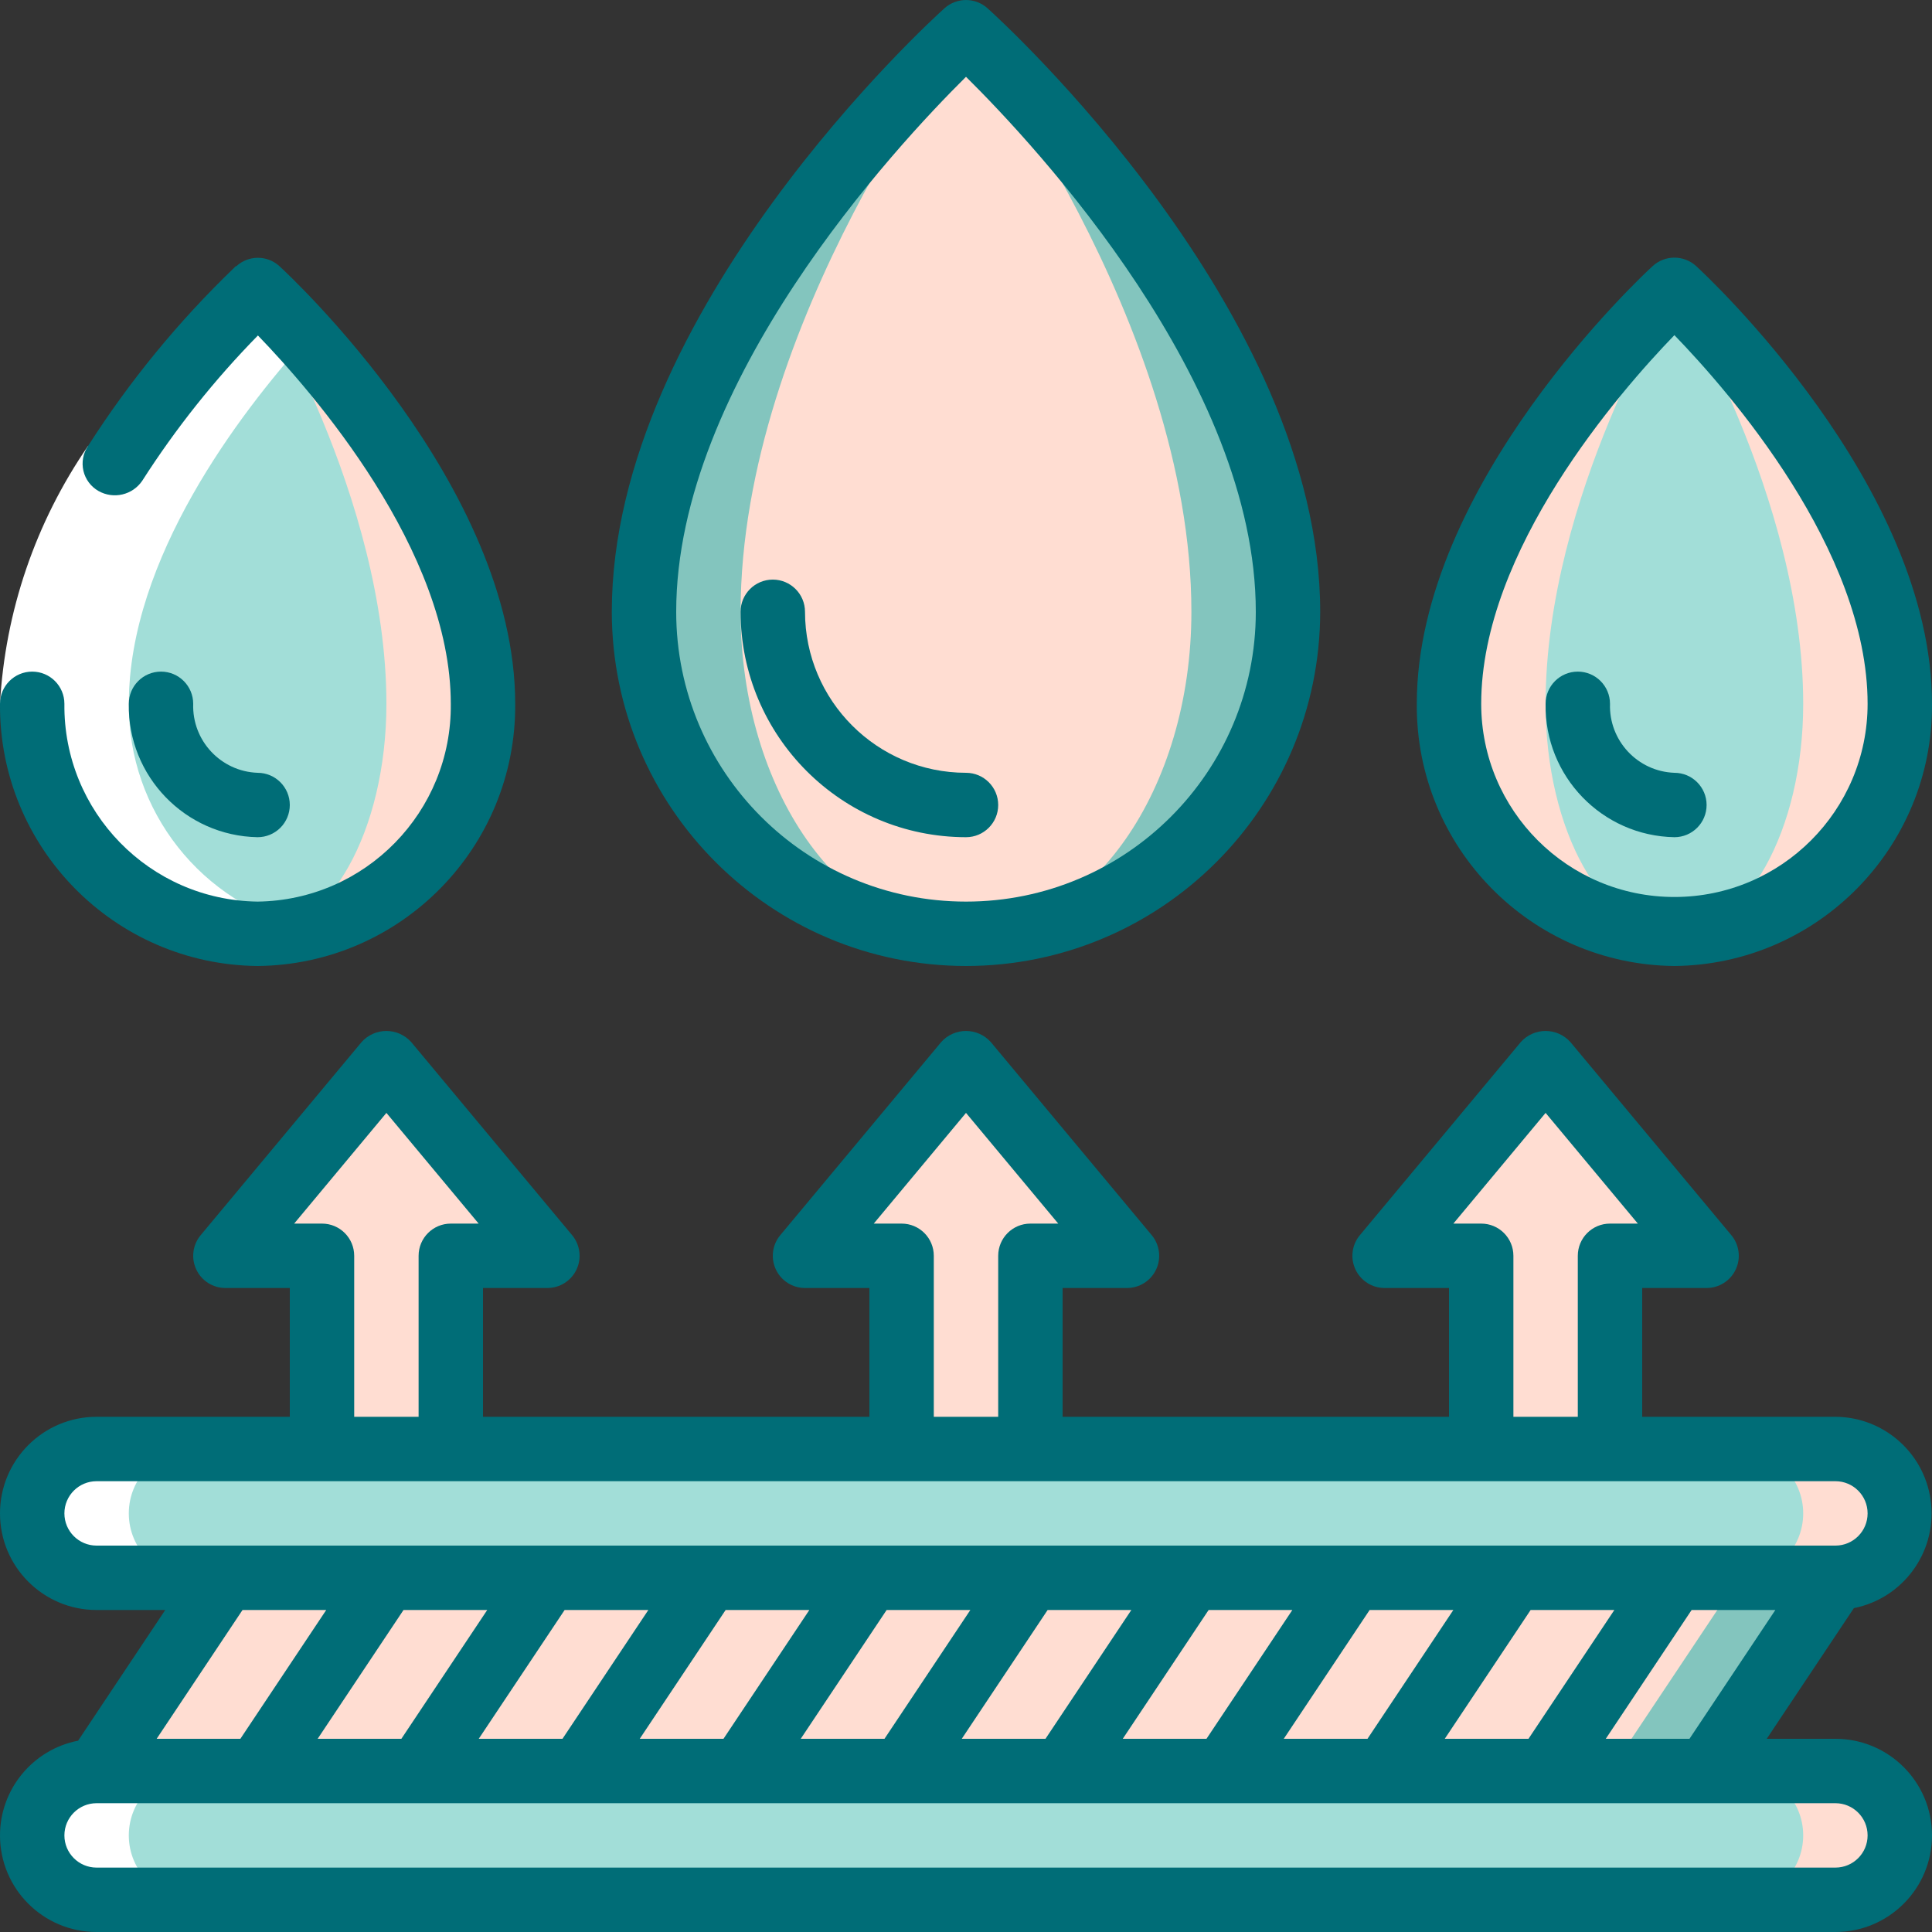 <svg width="72" height="72" viewBox="0 0 72 72" fill="none" xmlns="http://www.w3.org/2000/svg">
<rect x="0" y="0" width="72" height="72" fill="#333333" stroke="none"/>
<g clip-path="url(#clip0)">
<path d="M68.4 66H3.6C2.274 66 1.2 67.075 1.2 68.4C1.2 69.725 2.274 70.8 3.6 70.8H68.4C69.725 70.8 70.8 69.725 70.8 68.4C70.8 67.075 69.725 66 68.4 66Z" fill="#A2DED8"/>
<path d="M68.4 66H64.8C66.125 66 67.2 67.075 67.2 68.4C67.2 69.725 66.125 70.8 64.8 70.8H68.4C69.725 70.8 70.8 69.725 70.8 68.4C70.8 67.075 69.725 66 68.4 66Z" fill="#FFDDD2"/>
<path d="M68.4 54H3.6C2.274 54 1.2 55.075 1.2 56.4C1.2 57.725 2.274 58.8 3.6 58.8H68.4C69.725 58.8 70.8 57.725 70.8 56.4C70.8 55.075 69.725 54 68.4 54Z" fill="#A2DED8"/>
<path d="M68.4 54H64.8C66.125 54 67.2 55.075 67.2 56.4C67.2 57.725 66.125 58.8 64.8 58.8H68.4C69.725 58.8 70.8 57.725 70.8 56.4C70.8 55.075 69.725 54 68.4 54Z" fill="#FFDDD2"/>
<path d="M68.4 58.8L63.6 66H3.6L8.4 58.8H68.4Z" fill="#FFDDD2"/>
<path d="M64.8 58.8L60 66H63.6L68.4 58.8H64.8Z" fill="#83C5BE"/>
<path d="M48 22.8C48 29.428 42.627 34.8 36 34.8C29.372 34.8 24 29.428 24 22.8C24 12 36 1.2 36 1.2C36 1.2 48 12 48 22.8Z" fill="#83C5BE"/>
<path d="M44.4 22.8C44.4 29.428 40.639 34.8 36 34.8C31.36 34.8 27.6 29.428 27.6 22.8C27.6 12 36 1.2 36 1.2C36 1.2 44.4 12 44.4 22.8Z" fill="#FFDDD2"/>
<path d="M18 26.229C18.047 30.915 14.286 34.752 9.6 34.8C4.914 34.752 1.153 30.915 1.2 26.229C1.2 18.515 9.6 10.8 9.6 10.8C9.6 10.8 18 18.515 18 26.229Z" fill="#FFDDD2"/>
<path d="M14.4 26.229C14.4 30.96 12.251 34.8 9.6 34.8C6.949 34.8 4.8 30.96 4.8 26.229C4.8 18.515 9.6 10.8 9.6 10.8C9.6 10.8 14.4 18.515 14.4 26.229Z" fill="#A2DED8"/>
<path d="M70.8 26.229C70.8 30.868 67.039 34.629 62.4 34.629C57.761 34.629 54 30.868 54 26.229C54 18.515 62.4 10.8 62.4 10.8C62.4 10.8 70.8 18.515 70.8 26.229Z" fill="#FFDDD2"/>
<path d="M67.2 26.229C67.2 30.96 65.051 34.8 62.4 34.8C59.749 34.8 57.6 30.96 57.6 26.229C57.6 18.515 62.4 10.8 62.4 10.8C62.4 10.8 67.2 18.515 67.2 26.229Z" fill="#A2DED8"/>
<path d="M42 46.8H38.4V54H33.6V46.8H30L36 39.6L42 46.8Z" fill="#FFDDD2"/>
<path d="M63.6 46.8H60V54H55.2V46.8H51.6L57.6 39.6L63.6 46.8Z" fill="#FFDDD2"/>
<path d="M20.4 46.8H16.8V54H12V46.8H8.4L14.4 39.6L20.4 46.8Z" fill="#FFDDD2"/>
<path d="M9.6 34.8C10.206 34.799 10.809 34.731 11.4 34.597C7.514 33.694 4.773 30.218 4.8 26.229C4.8 20.813 8.933 15.408 11.4 12.662C10.354 11.496 9.6 10.8 9.6 10.8C9.6 10.8 1.2 18.515 1.2 26.229C1.153 30.915 4.914 34.752 9.6 34.8Z" fill="white"/>
<path d="M3.6 66C2.274 66 1.2 67.075 1.2 68.4C1.2 69.725 2.274 70.8 3.6 70.8H7.2C5.874 70.8 4.8 69.725 4.8 68.4C4.8 67.075 5.874 66 7.2 66H3.6Z" fill="white"/>
<path d="M3.6 58.8H7.2C5.874 58.8 4.8 57.725 4.8 56.4C4.8 55.075 5.874 54 7.2 54H3.6C2.274 54 1.2 55.075 1.2 56.4C1.2 57.725 2.274 58.8 3.6 58.8Z" fill="white"/>
<path d="M3.276 16.628L5.304 17.911C3.599 20.369 2.595 23.244 2.4 26.228H-6.10352e-05C0.189 22.788 1.323 19.467 3.276 16.628Z" fill="white"/>
<path d="M-6.10352e-05 68.4C-6.10352e-05 70.388 1.612 72 3.6 72H68.4C70.388 72 72 70.388 72 68.4C72 66.412 70.388 64.8 68.4 64.8H65.841L69.089 59.93C70.901 59.569 72.145 57.893 71.968 56.054C71.79 54.214 70.248 52.808 68.4 52.8H61.2V48H63.6C64.065 48 64.489 47.73 64.686 47.309C64.884 46.887 64.82 46.39 64.522 46.032L58.522 38.832C58.286 38.571 57.952 38.421 57.6 38.421C57.248 38.421 56.913 38.571 56.678 38.832L50.678 46.032C50.38 46.39 50.316 46.887 50.514 47.309C50.711 47.73 51.135 48 51.6 48H54V52.8H39.6V48H42C42.465 48 42.889 47.73 43.086 47.309C43.284 46.887 43.219 46.39 42.922 46.032L36.922 38.832C36.687 38.571 36.352 38.421 36 38.421C35.648 38.421 35.313 38.571 35.078 38.832L29.078 46.032C28.78 46.39 28.716 46.887 28.914 47.309C29.111 47.73 29.535 48 30 48H32.4V52.8H18V48H20.4C20.865 48 21.289 47.73 21.486 47.309C21.684 46.887 21.619 46.39 21.322 46.032L15.322 38.832C15.086 38.571 14.752 38.421 14.4 38.421C14.048 38.421 13.713 38.571 13.478 38.832L7.478 46.032C7.18 46.39 7.116 46.887 7.314 47.309C7.511 47.73 7.934 48 8.4 48H10.8V52.8H3.6C1.612 52.8 -6.08792e-05 54.412 -6.08792e-05 56.4C-6.08792e-05 58.388 1.612 60 3.6 60H6.158L2.911 64.87C1.221 65.199 0.001 66.678 -6.10352e-05 68.4H-6.10352e-05ZM69.6 68.4C69.6 69.063 69.063 69.6 68.4 69.6H3.6C2.937 69.6 2.4 69.063 2.4 68.4C2.4 67.737 2.937 67.2 3.6 67.2H68.4C69.063 67.2 69.6 67.737 69.6 68.4ZM18.158 60L14.958 64.8H11.838L15.038 60H18.158ZM53.842 64.8L57.042 60H60.162L56.962 64.8H53.842ZM50.962 64.8H47.842L51.042 60H54.162L50.962 64.8ZM44.962 64.8H41.842L45.042 60H48.162L44.962 64.8ZM38.962 64.8H35.842L39.042 60H42.162L38.962 64.8ZM32.962 64.8H29.841L33.042 60H36.162L32.962 64.8ZM26.962 64.8H23.841L27.042 60H30.162L26.962 64.8ZM20.962 64.8H17.841L21.042 60H24.162L20.962 64.8ZM59.842 64.8L63.042 60H66.162L62.962 64.8H59.842ZM55.2 45.6H54.162L57.6 41.474L61.038 45.6H60C59.337 45.6 58.8 46.137 58.8 46.8V52.8H56.4V46.8C56.4 46.137 55.863 45.6 55.2 45.6ZM33.6 45.6H32.562L36 41.474L39.438 45.6H38.4C37.737 45.6 37.2 46.137 37.2 46.8V52.8H34.8V46.8C34.8 46.137 34.263 45.6 33.6 45.6ZM12 45.6H10.962L14.4 41.474L17.838 45.6H16.8C16.137 45.6 15.6 46.137 15.6 46.8V52.8H13.2V46.8C13.2 46.137 12.663 45.6 12 45.6ZM2.4 56.4C2.4 55.737 2.937 55.2 3.6 55.2H68.4C69.063 55.2 69.6 55.737 69.6 56.4C69.6 57.063 69.063 57.6 68.4 57.6H3.6C2.937 57.6 2.4 57.063 2.4 56.4ZM12.158 60L8.958 64.8H5.838L9.038 60H12.158Z" fill="#006D77"/>
<path d="M36 36C43.287 35.992 49.191 30.087 49.2 22.8C49.2 11.595 37.309 0.763 36.803 0.309C36.346 -0.102 35.654 -0.102 35.197 0.309C34.691 0.763 22.8 11.595 22.8 22.8C22.809 30.087 28.713 35.992 36 36ZM36 2.862C38.629 5.464 46.8 14.242 46.8 22.8C46.8 28.765 41.965 33.6 36 33.6C30.035 33.6 25.2 28.765 25.2 22.8C25.2 14.254 33.373 5.466 36 2.862Z" fill="#006D77"/>
<path d="M36 31.2C36.663 31.2 37.2 30.663 37.2 30C37.2 29.337 36.663 28.8 36 28.8C32.688 28.796 30.004 26.112 30 22.8C30 22.137 29.462 21.6 28.8 21.6C28.137 21.6 27.6 22.137 27.6 22.8C27.605 27.437 31.363 31.195 36 31.2Z" fill="#006D77"/>
<path d="M9.6 36C14.946 35.946 19.241 31.575 19.2 26.229C19.2 18.081 10.771 10.246 10.411 9.917C9.953 9.5 9.252 9.505 8.799 9.928L8.789 9.916C8.765 9.939 8.743 9.963 8.72 9.986C6.65 11.977 4.822 14.207 3.276 16.629C3.095 16.899 3.035 17.232 3.109 17.549C3.184 17.865 3.387 18.136 3.669 18.297C4.231 18.617 4.944 18.449 5.304 17.912C6.55 15.965 7.994 14.152 9.612 12.502C11.652 14.614 16.8 20.503 16.8 26.229C16.843 30.251 13.622 33.548 9.6 33.6C5.578 33.548 2.357 30.251 2.4 26.229C2.4 25.566 1.863 25.029 1.2 25.029C0.537 25.029 -0 25.566 -0 26.229C-0.041 31.575 4.253 35.946 9.6 36Z" fill="#006D77"/>
<path d="M10.8 30C10.8 29.338 10.263 28.8 9.6 28.8C8.228 28.75 7.155 27.601 7.2 26.229C7.2 25.566 6.663 25.029 6 25.029C5.337 25.029 4.8 25.566 4.8 26.229C4.756 28.926 6.903 31.15 9.6 31.2C9.918 31.2 10.223 31.074 10.448 30.849C10.673 30.624 10.8 30.319 10.8 30Z" fill="#006D77"/>
<path d="M62.4 36C67.746 35.946 72.04 31.575 72 26.228C72 18.08 63.571 10.246 63.211 9.917C62.752 9.496 62.047 9.496 61.589 9.917C61.228 10.246 52.8 18.077 52.8 26.228C52.759 31.575 57.053 35.946 62.4 36ZM62.4 12.49C64.44 14.596 69.6 20.497 69.6 26.228C69.6 30.205 66.376 33.428 62.4 33.428C58.423 33.428 55.2 30.205 55.2 26.228C55.2 20.509 60.36 14.598 62.4 12.49Z" fill="#006D77"/>
<path d="M62.4 31.2C63.063 31.2 63.6 30.663 63.6 30C63.6 29.338 63.063 28.8 62.4 28.8C61.028 28.75 59.956 27.601 60 26.229C60 25.566 59.463 25.029 58.8 25.029C58.137 25.029 57.6 25.566 57.6 26.229C57.556 28.926 59.703 31.15 62.4 31.2Z" fill="#006D77"/>
</g>
<defs>
<clipPath id="clip0">
<rect width="72" height="72" fill="white"/>
</clipPath>
</defs>
</svg>
